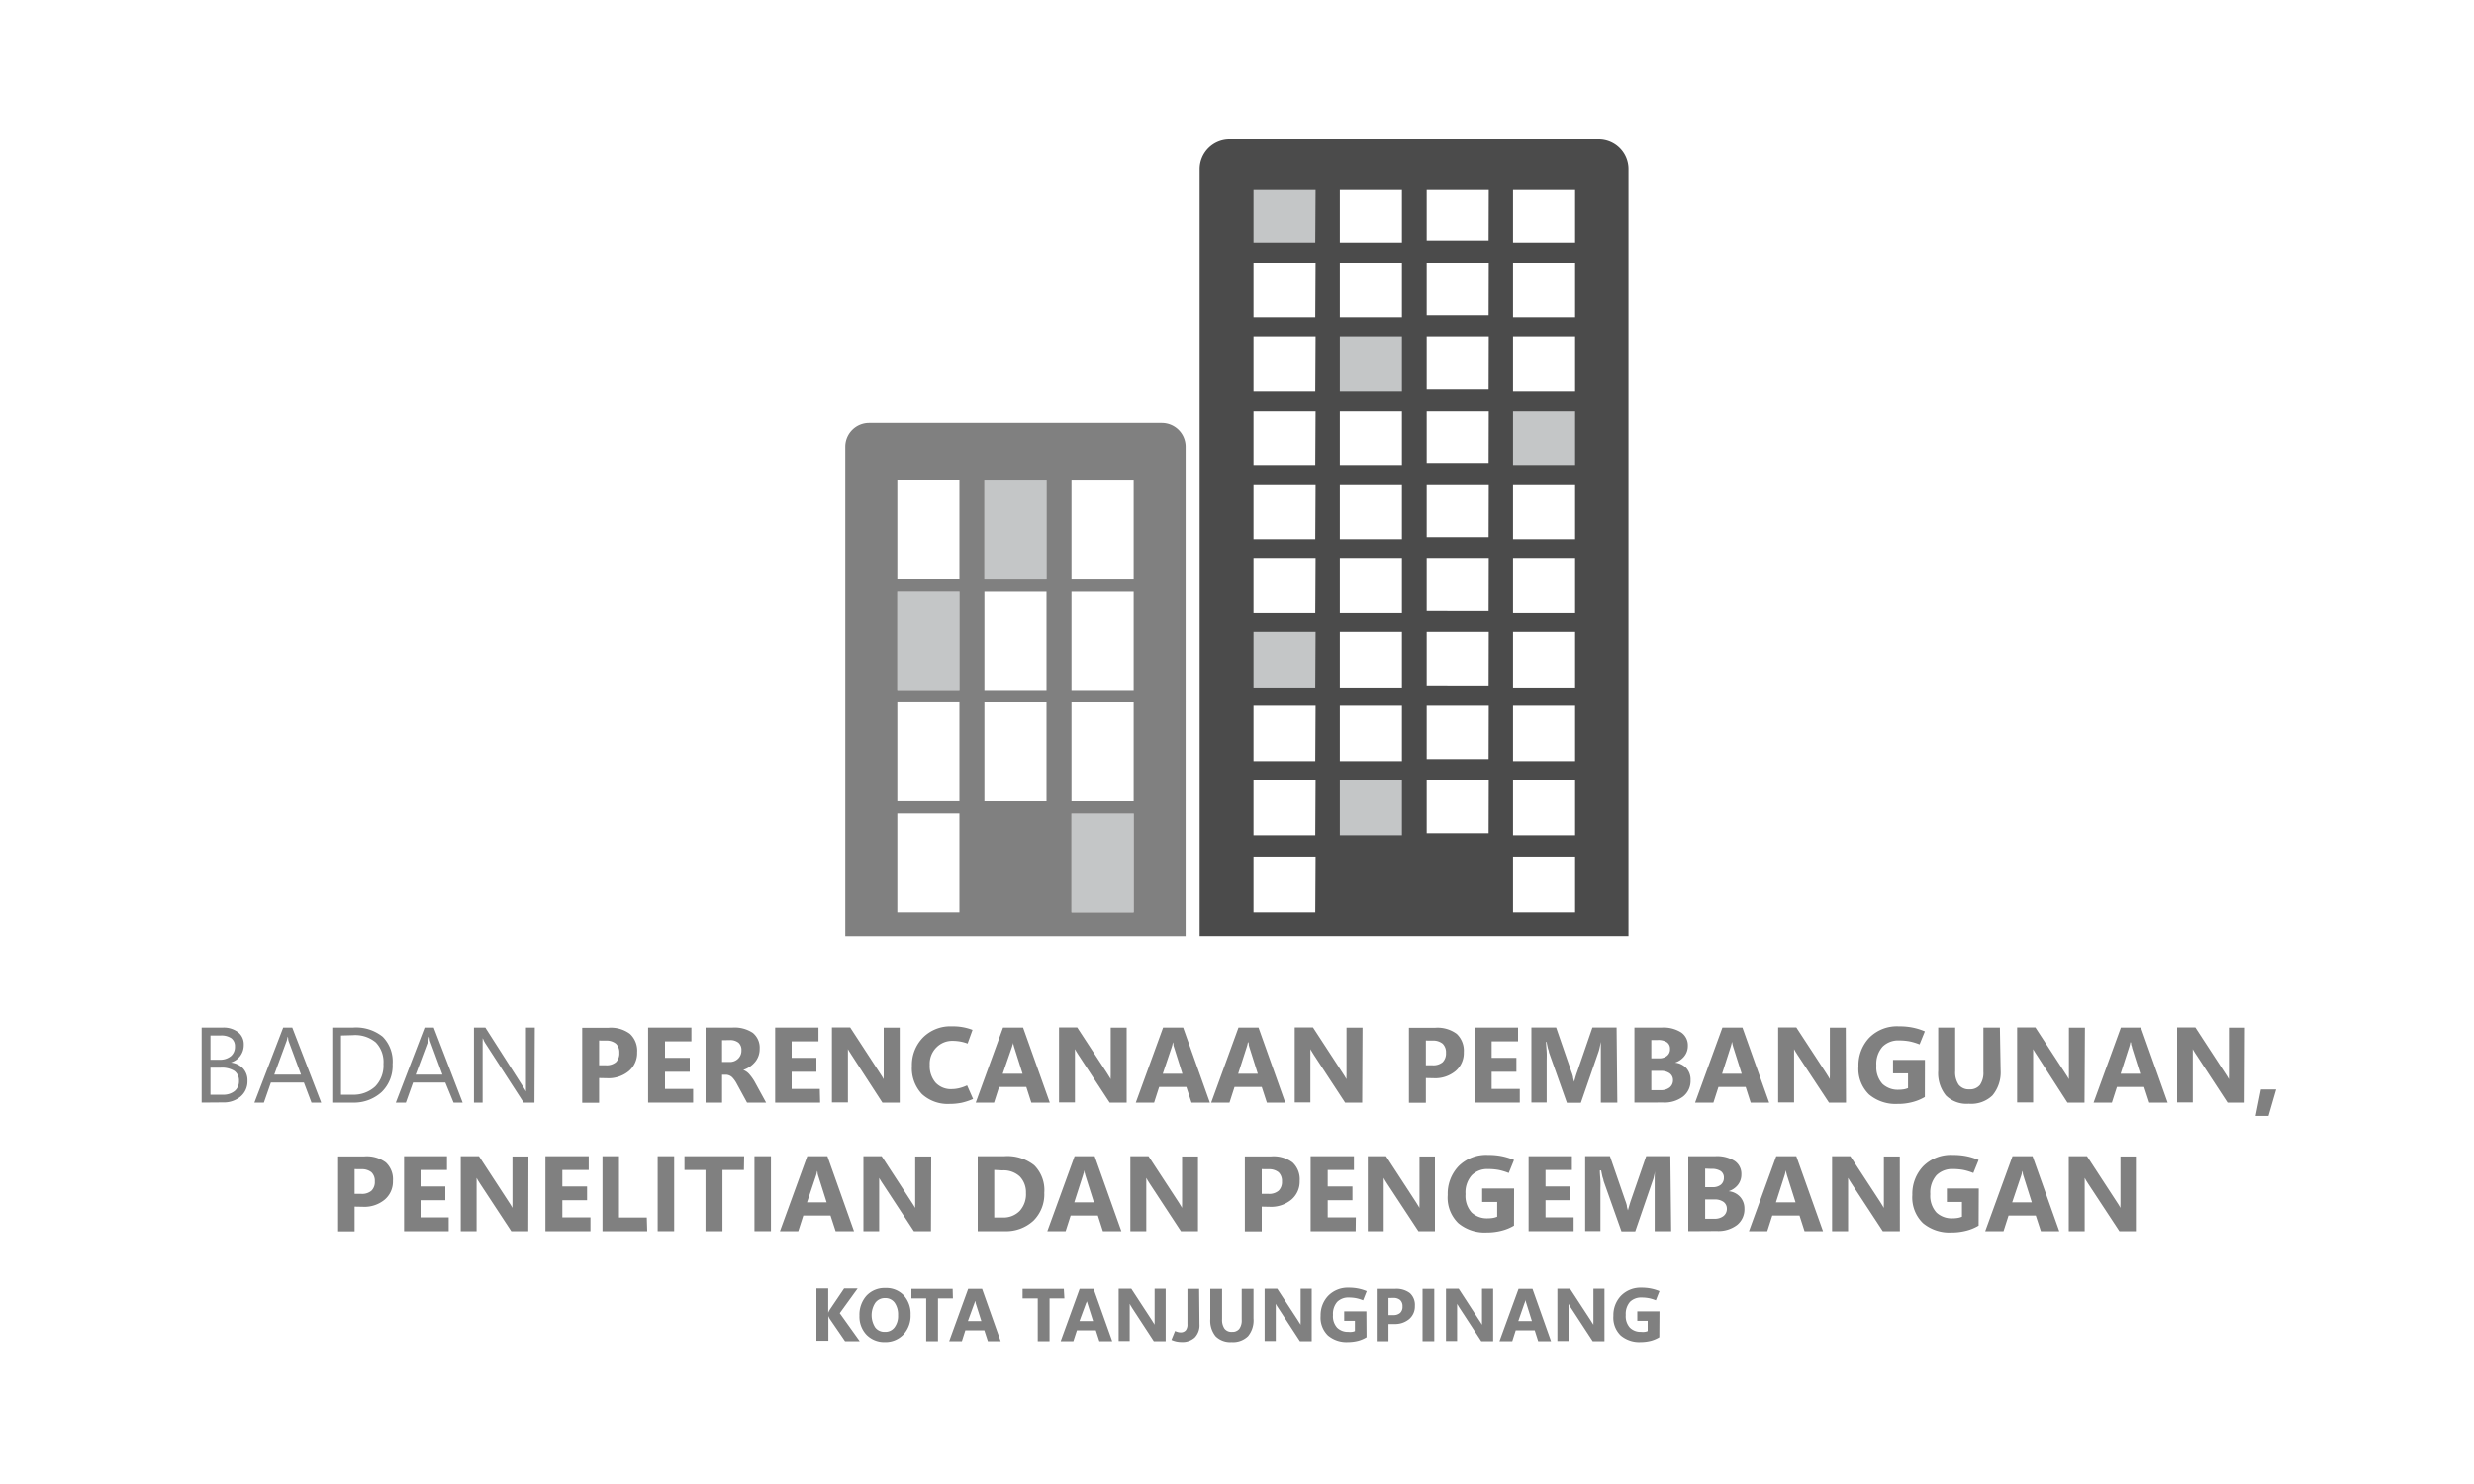 <svg id="Layer_1" data-name="Layer 1" xmlns="http://www.w3.org/2000/svg" viewBox="0 0 300 180"><defs><style>.cls-1{fill:gray;}.cls-2{fill:#c4c6c7;}.cls-3{fill:#4b4b4b;}</style></defs><path class="cls-1" d="M24.45,133.74v-9.1H27a2.88,2.88,0,0,1,1.87.56,1.86,1.86,0,0,1,.69,1.52,2.21,2.21,0,0,1-.42,1.35,2.25,2.25,0,0,1-1.15.81v0a2.38,2.38,0,0,1,1.47.7,2.13,2.13,0,0,1,.55,1.53,2.41,2.41,0,0,1-.83,1.89,3.15,3.15,0,0,1-2.12.72Zm1.07-8.14v2.94h1.09a2.06,2.06,0,0,0,1.37-.42,1.46,1.46,0,0,0,.51-1.19,1.19,1.19,0,0,0-.44-1,2.15,2.15,0,0,0-1.3-.33Zm0,3.9v3.28H27a2.16,2.16,0,0,0,1.46-.45,1.53,1.53,0,0,0,.52-1.22,1.43,1.43,0,0,0-.55-1.21,2.87,2.87,0,0,0-1.65-.4Z"/><path class="cls-1" d="M30.85,133.74l3.49-9.1h1.1l3.51,9.1H37.77l-.92-2.44h-4L32,133.74Zm2.41-3.4H36.5l-1.48-4a1.64,1.64,0,0,1-.07-.25c0-.1,0-.22-.07-.36h0a3.09,3.09,0,0,1-.07.35,1.34,1.34,0,0,1-.08.26Z"/><path class="cls-1" d="M40.29,133.74v-9.1H42.8a5.17,5.17,0,0,1,3.61,1.11,4.29,4.29,0,0,1,1.2,3.33,4.46,4.46,0,0,1-1.33,3.38,5,5,0,0,1-3.58,1.28Zm1.06-8.14v7.18h1.36a3.87,3.87,0,0,0,2.79-1,3.62,3.62,0,0,0,1-2.72,3.42,3.42,0,0,0-.93-2.62,3.89,3.89,0,0,0-2.79-.88Z"/><path class="cls-1" d="M48,133.74l3.49-9.1h1.11l3.5,9.1H55L54,131.3H50.09l-.87,2.44Zm2.41-3.4h3.24l-1.47-4a1,1,0,0,1-.07-.25c0-.1,0-.22-.07-.36h0a3.09,3.09,0,0,1-.07.35,1.38,1.38,0,0,1-.07.26Z"/><path class="cls-1" d="M64.81,133.74H63.5l-4.69-7.25-.16-.29c0-.09-.09-.19-.13-.28h0a3.18,3.18,0,0,1,0,.45c0,.21,0,.47,0,.8v6.57H57.47v-9.1h1.38l4.56,7.14.24.37.13.24h0c0-.13,0-.31,0-.53s0-.5,0-.81v-6.41h1.07Z"/><path class="cls-1" d="M72.65,130.76v3H70.6v-9.1h3.21a3.87,3.87,0,0,1,2.58.74,2.79,2.79,0,0,1,.87,2.24,2.87,2.87,0,0,1-1,2.27,3.86,3.86,0,0,1-2.64.87Zm0-4.55v3h.81a1.77,1.77,0,0,0,1.23-.37,1.5,1.5,0,0,0,.41-1.14,1.44,1.44,0,0,0-.41-1.11,1.82,1.82,0,0,0-1.23-.37Z"/><path class="cls-1" d="M84.05,133.74H78.59v-9.1h5.25v1.67h-3.2v2h3V130h-3v2.08h3.41Z"/><path class="cls-1" d="M92.9,133.74H90.59l-1.22-2.24a3.49,3.49,0,0,0-.58-.83,1.15,1.15,0,0,0-.68-.31h-.55v3.38h-2v-9.1h3.25a4,4,0,0,1,2.48.64,2.32,2.32,0,0,1,.83,1.94,2.43,2.43,0,0,1-.53,1.56,3.11,3.11,0,0,1-1.46,1v0a1.79,1.79,0,0,1,.76.54,5.89,5.89,0,0,1,.6.84Zm-5.34-7.57v2.64h.89a1.41,1.41,0,0,0,1.06-.4,1.34,1.34,0,0,0,.4-1,1.17,1.17,0,0,0-.35-.93,1.6,1.6,0,0,0-1.08-.32Z"/><path class="cls-1" d="M99.45,133.74H94v-9.1h5.25v1.67H96v2h3V130H96v2.08h3.41Z"/><path class="cls-1" d="M109.1,133.74H107L103.28,128l-.28-.44c-.08-.12-.13-.23-.18-.31h0c0,.16,0,.36,0,.61s0,.53,0,.86v5h-1.94v-9.1h2.21l3.61,5.54.24.37.22.37h0a3.73,3.73,0,0,1,0-.47c0-.21,0-.47,0-.78v-5h1.94Z"/><path class="cls-1" d="M118,133.3a7.79,7.79,0,0,1-1.39.46,7.46,7.46,0,0,1-1.46.14,4.62,4.62,0,0,1-3.35-1.19,4.56,4.56,0,0,1-1.22-3.41,4.76,4.76,0,0,1,1.33-3.44,4.68,4.68,0,0,1,3.52-1.37,6.57,6.57,0,0,1,2.5.43l-.6,1.66a4.69,4.69,0,0,0-.9-.25,5.49,5.49,0,0,0-.94-.08,2.67,2.67,0,0,0-1.93.79,2.78,2.78,0,0,0-.82,2.12,3.11,3.11,0,0,0,.71,2.16,2.53,2.53,0,0,0,2,.78,4,4,0,0,0,.82-.1,5.1,5.1,0,0,0,1-.35Z"/><path class="cls-1" d="M118.32,133.74l3.31-9.1h2.43l3.24,9.1h-2.24l-.61-1.9h-3.3l-.61,1.9Zm3.27-3.5H124l-1-3.16a3.29,3.29,0,0,1-.09-.32,2.12,2.12,0,0,1-.06-.34h0c0,.12,0,.23-.07.33a3.19,3.19,0,0,1-.09.31Z"/><path class="cls-1" d="M136.62,133.74h-2.06L130.8,128l-.28-.44-.17-.31h0c0,.16,0,.36,0,.61s0,.53,0,.86v5h-1.93v-9.1h2.2l3.62,5.54.23.37c.08.13.16.25.22.37h0a3.73,3.73,0,0,1,0-.47c0-.21,0-.47,0-.78v-5h1.93Z"/><path class="cls-1" d="M137.73,133.74l3.31-9.1h2.43l3.24,9.1h-2.23l-.62-1.9h-3.3l-.61,1.9Zm3.27-3.5h2.38l-1-3.16a3.29,3.29,0,0,1-.09-.32c0-.09,0-.2-.06-.34h0a2.72,2.72,0,0,1-.07.33,3.19,3.19,0,0,1-.09.31Z"/><path class="cls-1" d="M146.87,133.74l3.31-9.1h2.43l3.24,9.1h-2.23l-.62-1.9h-3.3l-.61,1.9Zm3.27-3.5h2.38l-1-3.16a3.29,3.29,0,0,1-.09-.32c0-.09,0-.2-.06-.34h-.05a2.72,2.72,0,0,1-.07.33,3.19,3.19,0,0,1-.09.31Z"/><path class="cls-1" d="M165.18,133.74h-2.07L159.35,128c-.1-.17-.2-.31-.27-.44a2.92,2.92,0,0,1-.18-.31h0c0,.16,0,.36,0,.61s0,.53,0,.86v5H157v-9.1h2.21l3.61,5.54.24.37c.07.13.15.25.22.37h0a3.73,3.73,0,0,1,0-.47c0-.21,0-.47,0-.78v-5h1.94Z"/><path class="cls-1" d="M172.9,130.76v3h-2.05v-9.1h3.21a3.91,3.91,0,0,1,2.58.74,2.81,2.81,0,0,1,.86,2.24,2.87,2.87,0,0,1-1,2.27,3.86,3.86,0,0,1-2.64.87Zm0-4.55v3h.8a1.76,1.76,0,0,0,1.23-.37,1.5,1.5,0,0,0,.41-1.14,1.44,1.44,0,0,0-.41-1.11,1.81,1.81,0,0,0-1.23-.37Z"/><path class="cls-1" d="M184.29,133.74h-5.46v-9.1h5.25v1.67h-3.2v2h3V130h-3v2.08h3.41Z"/><path class="cls-1" d="M196.12,133.74h-2v-5.45c0-.29,0-.6,0-.92s0-.67,0-1h0q-.08.42-.15.72a3.89,3.89,0,0,1-.13.48l-2.14,6.19H190l-2.17-6.12q0-.14-.12-.45c-.05-.21-.11-.49-.17-.82h-.06c0,.44.05.87.07,1.26s0,.76,0,1.1v5h-1.85v-9.1h3l1.86,5.39a4.62,4.62,0,0,1,.19.6c0,.2.09.4.13.6h0c.06-.23.12-.44.18-.64s.12-.39.19-.57l1.85-5.38h2.93Z"/><path class="cls-1" d="M198.19,133.74v-9.1h3.31a4,4,0,0,1,2.35.58,1.89,1.89,0,0,1,.82,1.63,2,2,0,0,1-.44,1.28,2.34,2.34,0,0,1-1.12.76v0a2.16,2.16,0,0,1,1.4.69A2.08,2.08,0,0,1,205,131a2.43,2.43,0,0,1-.9,2,3.72,3.72,0,0,1-2.44.73Zm2.05-7.59v2.22h.9a1.51,1.51,0,0,0,1-.3,1,1,0,0,0,.37-.84.94.94,0,0,0-.38-.81,1.91,1.91,0,0,0-1.12-.27Zm0,3.74v2.34h1.11a1.72,1.72,0,0,0,1.12-.33,1.12,1.12,0,0,0,.4-.9,1,1,0,0,0-.4-.81,1.79,1.79,0,0,0-1.11-.3Z"/><path class="cls-1" d="M205.55,133.74l3.31-9.1h2.43l3.24,9.1h-2.24l-.61-1.9h-3.3l-.61,1.9Zm3.27-3.5h2.38l-1-3.16a3.29,3.29,0,0,1-.09-.32,1.39,1.39,0,0,1-.06-.34H210c0,.12-.05.23-.07.33a3.19,3.19,0,0,1-.09.31Z"/><path class="cls-1" d="M223.85,133.74h-2.07L218,128l-.28-.44-.17-.31h0c0,.16,0,.36,0,.61s0,.53,0,.86v5h-1.93v-9.1h2.2l3.62,5.54.23.37c.08.13.16.25.22.37h0a3.73,3.73,0,0,1,0-.47c0-.21,0-.47,0-.78v-5h1.93Z"/><path class="cls-1" d="M233.41,133.06a5.74,5.74,0,0,1-1.47.61,6.7,6.7,0,0,1-1.85.23,5,5,0,0,1-3.44-1.14,4.33,4.33,0,0,1-1.29-3.42,4.86,4.86,0,0,1,1.31-3.47,4.72,4.72,0,0,1,3.61-1.38,8,8,0,0,1,1.6.14,7.6,7.6,0,0,1,1.53.47l-.64,1.58a7.27,7.27,0,0,0-1.22-.37,7.15,7.15,0,0,0-1.27-.11,2.69,2.69,0,0,0-2,.76,3.13,3.13,0,0,0-.75,2.28,3,3,0,0,0,.74,2.23,2.7,2.7,0,0,0,1.93.71,4.43,4.43,0,0,0,.66-.05,2.35,2.35,0,0,0,.51-.15v-1.79h-1.82v-1.63h3.87Z"/><path class="cls-1" d="M242.6,129.8a4.37,4.37,0,0,1-1,3.08,3.72,3.72,0,0,1-2.86,1,3.58,3.58,0,0,1-2.78-1,4.3,4.3,0,0,1-.93-3v-5.24h2.06v5.28a2.66,2.66,0,0,0,.43,1.66,1.56,1.56,0,0,0,1.29.55,1.55,1.55,0,0,0,1.28-.53,2.57,2.57,0,0,0,.42-1.6v-5.36h2Z"/><path class="cls-1" d="M252.77,133.74H250.7L247,128c-.11-.17-.21-.31-.28-.44a2.92,2.92,0,0,1-.18-.31h0c0,.16,0,.36,0,.61s0,.53,0,.86v5h-1.94v-9.1h2.21l3.61,5.54.24.37.22.37h0a4.22,4.22,0,0,1,0-.47c0-.21,0-.47,0-.78v-5h1.94Z"/><path class="cls-1" d="M253.87,133.74l3.31-9.1h2.44l3.23,9.1h-2.23l-.62-1.9h-3.3l-.61,1.9Zm3.28-3.5h2.38l-1-3.16c0-.12-.06-.23-.09-.32s0-.2-.06-.34h-.05a2.72,2.72,0,0,1-.07.33,3.19,3.19,0,0,1-.09.31Z"/><path class="cls-1" d="M272.18,133.74h-2.07L266.36,128c-.11-.17-.21-.31-.28-.44a2.92,2.92,0,0,1-.18-.31h0c0,.16,0,.36,0,.61s0,.53,0,.86v5H264v-9.1h2.21l3.61,5.54.24.37.22.37h0a4.22,4.22,0,0,1,0-.47c0-.21,0-.47,0-.78v-5h1.94Z"/><path class="cls-1" d="M276,132.14l-.93,3.21h-1.56l.64-3.21Z"/><path class="cls-1" d="M43,146.36v3H41v-9.1h3.21a3.87,3.87,0,0,1,2.58.74,2.78,2.78,0,0,1,.86,2.24,2.86,2.86,0,0,1-1,2.27,3.86,3.86,0,0,1-2.64.87Zm0-4.55v3h.81a1.74,1.74,0,0,0,1.23-.38,1.47,1.47,0,0,0,.41-1.13,1.44,1.44,0,0,0-.41-1.11,1.84,1.84,0,0,0-1.23-.37Z"/><path class="cls-1" d="M54.41,149.34H49v-9.1H54.2v1.67H51v2h3v1.67H51v2.08h3.41Z"/><path class="cls-1" d="M64.06,149.34H62l-3.76-5.72-.28-.44-.17-.31h0c0,.16,0,.36,0,.61s0,.53,0,.86v5H55.87v-9.1h2.21l3.61,5.54.24.37c.07.13.15.25.21.37h0a3.73,3.73,0,0,1,0-.47c0-.21,0-.47,0-.78v-5h1.94Z"/><path class="cls-1" d="M71.6,149.34H66.14v-9.1h5.25v1.67h-3.2v2h3v1.67h-3v2.08H71.6Z"/><path class="cls-1" d="M78.48,149.34H73.06v-9.1h2v7.44h3.37Z"/><path class="cls-1" d="M81.75,149.34h-2v-9.1h2Z"/><path class="cls-1" d="M90.21,141.91h-2.6v7.43H85.55v-7.43H83v-1.67h7.24Z"/><path class="cls-1" d="M93.49,149.34h-2v-9.1h2Z"/><path class="cls-1" d="M94.58,149.34l3.31-9.1h2.44l3.23,9.1h-2.23l-.62-1.9h-3.3l-.61,1.9Zm3.28-3.5h2.38l-1-3.16a3.29,3.29,0,0,1-.09-.32c0-.09,0-.2-.06-.34h0a2.72,2.72,0,0,1-.07.33,3.19,3.19,0,0,1-.09.31Z"/><path class="cls-1" d="M112.89,149.34h-2.07l-3.75-5.72c-.11-.17-.21-.31-.28-.44a2.92,2.92,0,0,1-.18-.31h0c0,.16,0,.36,0,.61s0,.53,0,.86v5H104.7v-9.1h2.21l3.61,5.54.24.37.22.37h0a3.73,3.73,0,0,1,0-.47c0-.21,0-.47,0-.78v-5h1.94Z"/><path class="cls-1" d="M118.56,149.34v-9.1h3.22a5.23,5.23,0,0,1,3.64,1.11,4.25,4.25,0,0,1,1.21,3.32,4.5,4.5,0,0,1-1.32,3.4,4.88,4.88,0,0,1-3.53,1.27Zm2-7.43v5.77h1a2.74,2.74,0,0,0,2.09-.8,3,3,0,0,0,.76-2.18,2.76,2.76,0,0,0-.75-2,2.88,2.88,0,0,0-2.11-.74Z"/><path class="cls-1" d="M127,149.34l3.31-9.1h2.43l3.24,9.1h-2.24l-.61-1.9h-3.3l-.61,1.9Zm3.27-3.5h2.38l-1-3.16a3.29,3.29,0,0,1-.09-.32,1.39,1.39,0,0,1-.06-.34h-.05c0,.12,0,.23-.07.33a3.19,3.19,0,0,1-.09.31Z"/><path class="cls-1" d="M145.27,149.34H143.2l-3.75-5.72-.28-.44-.17-.31h0c0,.16,0,.36,0,.61s0,.53,0,.86v5h-1.93v-9.1h2.2l3.62,5.54.23.37c.08.13.16.25.22.37h0a3.73,3.73,0,0,1,0-.47c0-.21,0-.47,0-.78v-5h1.93Z"/><path class="cls-1" d="M153,146.36v3h-2.05v-9.1h3.21a3.87,3.87,0,0,1,2.58.74,2.78,2.78,0,0,1,.86,2.24,2.86,2.86,0,0,1-1,2.27,3.86,3.86,0,0,1-2.64.87Zm0-4.55v3h.81a1.74,1.74,0,0,0,1.23-.38,1.47,1.47,0,0,0,.41-1.13,1.44,1.44,0,0,0-.41-1.11,1.84,1.84,0,0,0-1.23-.37Z"/><path class="cls-1" d="M164.39,149.34h-5.46v-9.1h5.25v1.67H161v2h3v1.67h-3v2.08h3.41Z"/><path class="cls-1" d="M174,149.34H172l-3.76-5.72-.28-.44-.17-.31h0c0,.16,0,.36,0,.61s0,.53,0,.86v5h-1.93v-9.1h2.21l3.61,5.54.23.37c.08.13.16.25.22.37h0a3.73,3.73,0,0,1,0-.47c0-.21,0-.47,0-.78v-5H174Z"/><path class="cls-1" d="M183.59,148.66a5.6,5.6,0,0,1-1.47.61,7.1,7.1,0,0,1-1.85.23,5,5,0,0,1-3.44-1.14,4.32,4.32,0,0,1-1.28-3.42,4.85,4.85,0,0,1,1.3-3.47,4.72,4.72,0,0,1,3.61-1.38,8,8,0,0,1,1.6.14,7.6,7.6,0,0,1,1.53.47l-.64,1.58a7.27,7.27,0,0,0-1.22-.37,7.15,7.15,0,0,0-1.27-.11,2.65,2.65,0,0,0-2,.76,3.13,3.13,0,0,0-.75,2.28,3,3,0,0,0,.74,2.23,2.7,2.7,0,0,0,1.93.71,4.33,4.33,0,0,0,.66-.05,2.35,2.35,0,0,0,.51-.15v-1.79h-1.82v-1.63h3.87Z"/><path class="cls-1" d="M190.82,149.34h-5.46v-9.1h5.25v1.67h-3.2v2h3v1.67h-3v2.08h3.41Z"/><path class="cls-1" d="M202.65,149.34h-2v-5.45c0-.29,0-.6,0-.92s0-.67.06-1h0c-.05.28-.1.51-.15.72a2.58,2.58,0,0,1-.14.48l-2.13,6.19h-1.67l-2.17-6.12q0-.14-.12-.45c-.05-.21-.11-.49-.17-.82H194c0,.44.05.87.07,1.26s0,.76,0,1.1v5h-1.85v-9.1h3l1.86,5.39a4.62,4.62,0,0,1,.19.6c0,.2.09.4.13.6h0c.06-.23.12-.44.18-.64s.12-.4.18-.57l1.86-5.38h2.93Z"/><path class="cls-1" d="M204.72,149.34v-9.1H208a4,4,0,0,1,2.35.58,1.88,1.88,0,0,1,.81,1.63,2,2,0,0,1-.43,1.28,2.34,2.34,0,0,1-1.12.76v0a2.16,2.16,0,0,1,1.4.69,2.08,2.08,0,0,1,.52,1.41,2.43,2.43,0,0,1-.9,2,3.74,3.74,0,0,1-2.44.73Zm2.05-7.59V144h.9a1.53,1.53,0,0,0,1-.3,1.07,1.07,0,0,0,.37-.84.94.94,0,0,0-.38-.81,1.91,1.91,0,0,0-1.12-.27Zm0,3.74v2.34h1.11a1.69,1.69,0,0,0,1.11-.33,1.1,1.1,0,0,0,.41-.9,1,1,0,0,0-.4-.81,1.79,1.79,0,0,0-1.11-.3Z"/><path class="cls-1" d="M212.08,149.34l3.31-9.1h2.43l3.24,9.1h-2.24l-.61-1.9h-3.3l-.61,1.9Zm3.27-3.5h2.38l-1-3.16a3.29,3.29,0,0,1-.09-.32,1.39,1.39,0,0,1-.06-.34h-.05c0,.12-.05.23-.07.33a3.19,3.19,0,0,1-.09.31Z"/><path class="cls-1" d="M230.38,149.34h-2.07l-3.75-5.72-.28-.44-.18-.31h0c0,.16,0,.36,0,.61s0,.53,0,.86v5h-1.94v-9.1h2.21l3.62,5.54.23.37.22.37h0a3.73,3.73,0,0,1,0-.47c0-.21,0-.47,0-.78v-5h1.93Z"/><path class="cls-1" d="M239.93,148.66a5.53,5.53,0,0,1-1.46.61,7.15,7.15,0,0,1-1.85.23,5,5,0,0,1-3.44-1.14,4.33,4.33,0,0,1-1.29-3.42,4.86,4.86,0,0,1,1.31-3.47,4.72,4.72,0,0,1,3.61-1.38,8.15,8.15,0,0,1,1.6.14,7.33,7.33,0,0,1,1.52.47l-.64,1.58a6.91,6.91,0,0,0-1.21-.37,7.15,7.15,0,0,0-1.27-.11,2.69,2.69,0,0,0-2,.76,3.17,3.17,0,0,0-.74,2.28,3,3,0,0,0,.74,2.23,2.69,2.69,0,0,0,1.93.71,4.43,4.43,0,0,0,.66-.05,2.35,2.35,0,0,0,.51-.15v-1.79h-1.83v-1.63h3.87Z"/><path class="cls-1" d="M240.73,149.34l3.31-9.1h2.43l3.24,9.1h-2.23l-.62-1.9h-3.3l-.61,1.9Zm3.27-3.5h2.38l-1-3.16a3.29,3.29,0,0,1-.09-.32c0-.09,0-.2-.06-.34h0a2.72,2.72,0,0,1-.07.33,3.19,3.19,0,0,1-.09.31Z"/><path class="cls-1" d="M259,149.34H257l-3.76-5.72-.28-.44-.17-.31h0c0,.16,0,.36,0,.61s0,.53,0,.86v5h-1.93v-9.1h2.21l3.61,5.54.24.37c.07.13.15.25.21.37h0a3.73,3.73,0,0,1,0-.47c0-.21,0-.47,0-.78v-5H259Z"/><path class="cls-1" d="M104.25,162.66h-1.78l-1.85-2.7-.07-.13-.1-.22h0v3H99v-6.34h1.43v2.94h0l.07-.15.11-.2,1.75-2.59H104l-2.17,3Z"/><path class="cls-1" d="M107.29,162.77a3,3,0,0,1-2.22-.89,3.18,3.18,0,0,1-.85-2.31,3.45,3.45,0,0,1,.86-2.43,3,3,0,0,1,2.31-.92,2.88,2.88,0,0,1,2.19.88,3.3,3.3,0,0,1,.84,2.35,3.34,3.34,0,0,1-.87,2.4A3,3,0,0,1,107.29,162.77Zm0-1.24a1.39,1.39,0,0,0,1.17-.53,2.27,2.27,0,0,0,.44-1.48,2.48,2.48,0,0,0-.42-1.53,1.38,1.38,0,0,0-1.15-.55,1.42,1.42,0,0,0-1.19.57,2.74,2.74,0,0,0,0,3A1.41,1.41,0,0,0,107.31,161.53Z"/><path class="cls-1" d="M115.55,157.48h-1.81v5.18h-1.43v-5.18h-1.79v-1.16h5Z"/><path class="cls-1" d="M115.1,162.66l2.3-6.34h1.69l2.25,6.34h-1.55l-.43-1.32h-2.3l-.42,1.32Zm2.27-2.44H119l-.7-2.2c0-.09,0-.16-.06-.22a1.19,1.19,0,0,1,0-.24h0a1.32,1.32,0,0,1,0,.23,1,1,0,0,1-.06.21Z"/><path class="cls-1" d="M129.07,157.48h-1.8v5.18h-1.43v-5.18H124v-1.16h5Z"/><path class="cls-1" d="M128.62,162.66l2.3-6.34h1.69l2.26,6.34h-1.56l-.43-1.32h-2.29l-.43,1.32Zm2.28-2.44h1.65l-.7-2.2a2.18,2.18,0,0,0-.06-.22,1.19,1.19,0,0,1,0-.24h0c0,.09,0,.16,0,.23s0,.14-.07.21Z"/><path class="cls-1" d="M141.35,162.66h-1.44l-2.61-4-.19-.31-.12-.22h0c0,.11,0,.25,0,.43s0,.37,0,.6v3.48h-1.34v-6.34h1.53l2.52,3.86.16.26a1.65,1.65,0,0,1,.15.25h0a2.33,2.33,0,0,1,0-.32c0-.15,0-.33,0-.55v-3.5h1.34Z"/><path class="cls-1" d="M145.45,160.58a2.15,2.15,0,0,1-.57,1.63,2.22,2.22,0,0,1-1.62.55,3,3,0,0,1-.59-.06,3.18,3.18,0,0,1-.62-.2l.44-1.08a1.59,1.59,0,0,0,.32.12,1,1,0,0,0,.32.05.81.81,0,0,0,.65-.24,1.13,1.13,0,0,0,.21-.77l0-4.26h1.42Z"/><path class="cls-1" d="M152,159.91a3,3,0,0,1-.66,2.14,2.6,2.6,0,0,1-2,.72,2.52,2.52,0,0,1-1.93-.7,3,3,0,0,1-.65-2.1v-3.65h1.43V160a1.86,1.86,0,0,0,.3,1.15,1.07,1.07,0,0,0,.91.38,1.05,1.05,0,0,0,.88-.37,1.73,1.73,0,0,0,.29-1.11v-3.73H152Z"/><path class="cls-1" d="M159.06,162.66h-1.43l-2.61-4c-.08-.12-.15-.22-.2-.31l-.12-.22h0c0,.11,0,.25,0,.43s0,.37,0,.6v3.48h-1.35v-6.34h1.53l2.52,3.86.16.26c.06.08.11.17.16.25h0a2.33,2.33,0,0,1,0-.32c0-.15,0-.33,0-.55v-3.5h1.34Z"/><path class="cls-1" d="M165.71,162.18a4,4,0,0,1-1,.43,5.15,5.15,0,0,1-1.28.16,3.48,3.48,0,0,1-2.4-.8,3,3,0,0,1-.89-2.38,3.4,3.4,0,0,1,.9-2.41,3.32,3.32,0,0,1,2.52-1,5.52,5.52,0,0,1,1.11.1,5.28,5.28,0,0,1,1.06.32l-.44,1.11a4.53,4.53,0,0,0-.85-.26,4.88,4.88,0,0,0-.88-.08,1.91,1.91,0,0,0-1.41.53,2.21,2.21,0,0,0-.51,1.58,2.05,2.05,0,0,0,.51,1.55,1.85,1.85,0,0,0,1.34.5,2.13,2.13,0,0,0,.46,0,1.11,1.11,0,0,0,.35-.1v-1.24H163v-1.14h2.69Z"/><path class="cls-1" d="M168.37,160.58v2.08h-1.43v-6.34h2.24a2.69,2.69,0,0,1,1.79.52,1.93,1.93,0,0,1,.6,1.55,2,2,0,0,1-.69,1.59,2.67,2.67,0,0,1-1.83.6Zm0-3.16v2.08h.56a1.22,1.22,0,0,0,.85-.26,1,1,0,0,0,.29-.79,1,1,0,0,0-.29-.78,1.22,1.22,0,0,0-.85-.25Z"/><path class="cls-1" d="M173.92,162.66H172.5v-6.34h1.42Z"/><path class="cls-1" d="M181.06,162.66h-1.44l-2.61-4c-.08-.12-.14-.22-.19-.31a2,2,0,0,1-.13-.22h0c0,.11,0,.25,0,.43s0,.37,0,.6v3.48h-1.35v-6.34h1.54l2.51,3.86c.06.08.11.17.17.26l.15.25h0c0-.07,0-.18,0-.32s0-.33,0-.55v-3.5h1.35Z"/><path class="cls-1" d="M181.83,162.66l2.31-6.34h1.69l2.25,6.34h-1.56l-.42-1.32h-2.3l-.42,1.32Zm2.28-2.44h1.65l-.69-2.2-.07-.22c0-.06,0-.14,0-.24h0c0,.09,0,.16-.05.23s0,.14-.07.21Z"/><path class="cls-1" d="M194.56,162.66h-1.43l-2.61-4c-.08-.12-.15-.22-.2-.31l-.12-.22h0c0,.11,0,.25,0,.43s0,.37,0,.6v3.48h-1.35v-6.34h1.53l2.52,3.86.16.26c.06.08.11.17.16.25h0a2.33,2.33,0,0,1,0-.32c0-.15,0-.33,0-.55v-3.5h1.34Z"/><path class="cls-1" d="M201.21,162.18a4,4,0,0,1-1,.43,5.15,5.15,0,0,1-1.28.16,3.48,3.48,0,0,1-2.4-.8,3,3,0,0,1-.89-2.38,3.4,3.4,0,0,1,.9-2.41,3.32,3.32,0,0,1,2.52-1,5.52,5.52,0,0,1,1.11.1,5.28,5.28,0,0,1,1.06.32l-.44,1.11a4.53,4.53,0,0,0-.85-.26,4.88,4.88,0,0,0-.88-.08,1.91,1.91,0,0,0-1.41.53,2.21,2.21,0,0,0-.51,1.58,2.05,2.05,0,0,0,.51,1.55,1.85,1.85,0,0,0,1.34.5,2.13,2.13,0,0,0,.46,0,1.11,1.11,0,0,0,.35-.1v-1.24h-1.26v-1.14h2.69Z"/><rect class="cls-2" x="151.6" y="22.35" width="8.58" height="8"/><rect class="cls-2" x="162.09" y="40.46" width="8.36" height="7.92"/><rect class="cls-2" x="182.99" y="49.34" width="8.58" height="7.78"/><rect class="cls-2" x="151.45" y="75.97" width="8.66" height="8.14"/><rect class="cls-2" x="162.09" y="93.86" width="8.36" height="8.36"/><path class="cls-3" d="M193.88,16.92H149.09a3.62,3.62,0,0,0-3.62,3.62v93h52v-93A3.62,3.62,0,0,0,193.88,16.92Zm-34.39,93.76H152v-6.77h7.53Zm0-9.35H152V94.56h7.53Zm0-9H152V85.61h7.53Zm0-8.94H152V76.66h7.53Zm0-9H152V67.71h7.53Zm0-8.95H152V58.77h7.53Zm0-9H152V49.82h7.53Zm0-9H152V40.87h7.53Zm0-9H152V31.92h7.53Zm0-8.95H152V23h7.53ZM170,101.33h-7.53V94.56H170Zm0-9h-7.53V85.61H170Zm0-8.94h-7.53V76.66H170Zm0-9h-7.53V67.71H170Zm0-8.95h-7.53V58.77H170Zm0-9h-7.53V49.82H170Zm0-9h-7.53V40.87H170Zm0-9h-7.53V31.92H170Zm0-8.95h-7.53V23H170Zm10.51,71.59H173V94.56h7.53Zm0-9H173V85.61h7.53Zm0-8.94H173V76.66h7.53Zm0-9H173V67.71h7.53Zm0-8.95H173V58.77h7.53Zm0-9H173V49.82h7.53Zm0-9H173V40.87h7.53Zm0-9H173V31.92h7.53Zm0-8.95H173V23h7.53ZM191,110.68h-7.53v-6.77H191Zm0-9.35h-7.53V94.56H191Zm0-9h-7.53V85.61H191Zm0-8.94h-7.53V76.66H191Zm0-9h-7.53V67.71H191Zm0-8.95h-7.53V58.77H191Zm0-9h-7.53V49.82H191Zm0-9h-7.53V40.87H191Zm0-9h-7.53V31.92H191Zm0-8.95h-7.53V23H191Z"/><rect class="cls-2" x="119.37" y="58.17" width="7.53" height="12.03"/><rect class="cls-2" x="108.81" y="71.66" width="7.53" height="12.03"/><rect class="cls-2" x="129.93" y="98.66" width="7.53" height="12.03"/><path class="cls-1" d="M140.89,51.34h-35.5a2.89,2.89,0,0,0-2.89,2.89v59.32h41.27V54.23A2.89,2.89,0,0,0,140.89,51.34Zm-24.55,59.34h-7.53v-12h7.53Zm0-13.49h-7.53v-12h7.53Zm0-13.5h-7.53v-12h7.53Zm0-13.49h-7.53v-12h7.53Zm10.56,27h-7.53v-12h7.53Zm0-13.5h-7.53v-12h7.53Zm0-13.49h-7.53v-12h7.53Zm10.57,40.48h-7.54v-12h7.54Zm0-13.49h-7.54v-12h7.54Zm0-13.5h-7.54v-12h7.54Zm0-13.49h-7.54v-12h7.54Z"/></svg>
